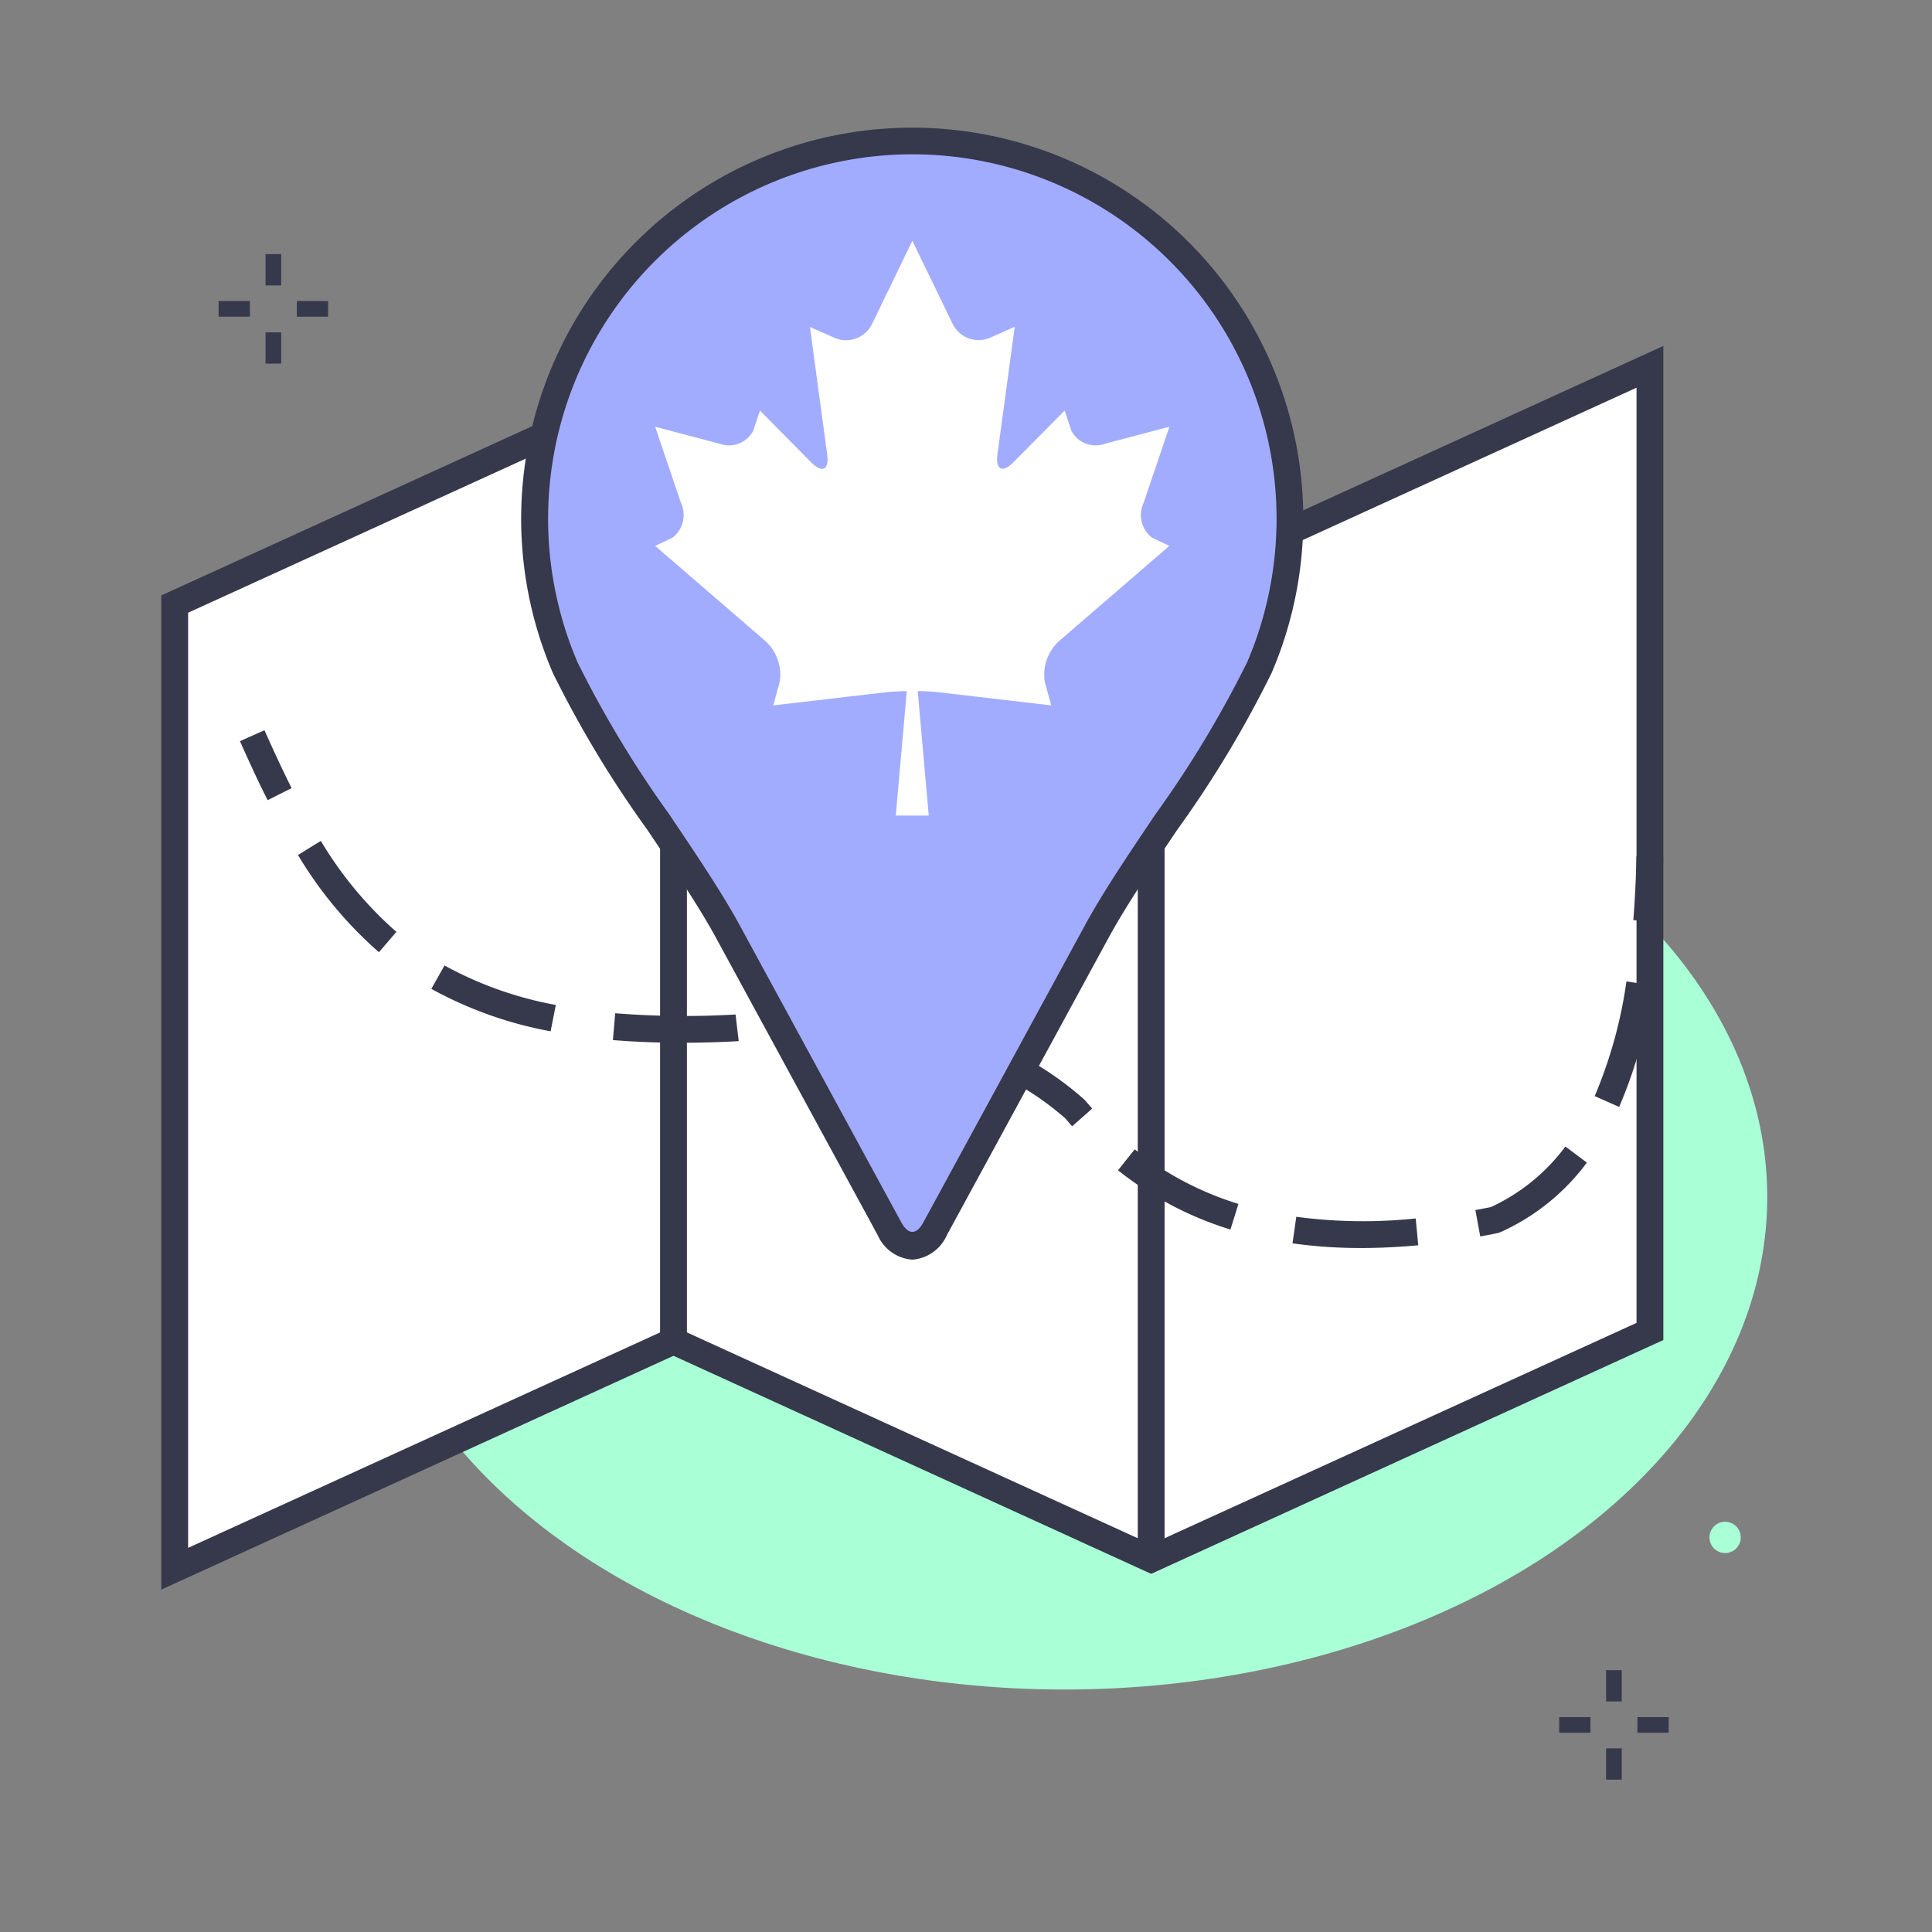 <svg xmlns="http://www.w3.org/2000/svg" viewBox="0 0 72 72"><rect x="0" y="0" width="72" height="72" fill="#808080" stroke="none"/><g data-name="Layer 1"><ellipse cx="39.665" cy="44.613" rx="26.195" ry="18.351" fill="#a9ffd6"/><path fill="#fff" d="M6.511 58.462l18.587-8.485 17.803 8.126 18.588-8.485V13.67l-18.588 8.485-17.803-8.127-18.587 8.485v35.949z"/><path d="M6.011 59.24V22.191L25.1 13.479l17.8 8.126 19.088-8.713v37.047L42.9 58.653l-17.8-8.127zm1-36.406v34.85L25.1 49.427l17.8 8.127L60.989 49.3V14.448L42.9 22.705l-17.8-8.127z" fill="#36384b"/><path fill="#36384b" d="M42.401 22.155h1v35.948h-1zm-17.802-8.127h1v35.948h-1zm35.256 48.214h.583v1.166h-.583zm0 2.915h.583v1.166h-.583zm1.166-1.166h1.166v.583h-1.166zm-2.915 0h1.166v.583h-1.166M9.896 9.47h.583v1.166h-.583zm0 2.915h.583v1.166h-.583zm1.166-1.166h1.166v.583h-1.166zm-2.915 0h1.166v.583H8.147"/><circle cx="64.29" cy="57.295" r=".583" fill="#a9ffd6"/><path d="M9.975 29.82c-.355-.7-.694-1.438-1.033-2.2l.914-.406c.332.745.665 1.466 1.011 2.156zm4.147 5.667a15.066 15.066 0 0 1-3.017-3.624l.852-.525a14.129 14.129 0 0 0 2.815 3.39zM50.714 46.51a18.181 18.181 0 0 1-2.546-.174l.141-.99a18.775 18.775 0 0 0 4.45.062l.095 1c-.736.067-1.454.102-2.14.102zm4.451-.431l-.182-.984c.192-.035.383-.072.576-.11a7.229 7.229 0 0 0 2.779-2.258l.8.6a8.2 8.2 0 0 1-3.219 2.592l-.106.034c-.213.047-.434.086-.648.126zm-9.31-.258a12.736 12.736 0 0 1-4.19-2.208l.623-.781a11.768 11.768 0 0 0 3.864 2.034zm-5.9-3.847c-.088-.1-.173-.2-.259-.3a11.058 11.058 0 0 0-3.365-2.013l.358-.933a12 12 0 0 1 3.723 2.252c.132.149.211.242.291.333zm20.389-.72l-.914-.406a17 17 0 0 0 1.183-4.275l.989.155a17.855 17.855 0 0 1-1.261 4.526zm-26.131-2.2a20.4 20.4 0 0 0-3.994-.346h-.46l-.012-1h.472a21.361 21.361 0 0 1 4.189.365zm-8.813-.193c-.893 0-1.755-.035-2.559-.1l.086-1a32.5 32.5 0 0 0 4.484.046l.119.993a38.29 38.29 0 0 1-2.13.061zm-4.88-.428a14.7 14.7 0 0 1-4.445-1.581l.49-.872a13.739 13.739 0 0 0 4.149 1.472zm41.349-4.064l-1-.078c.059-.741.1-1.541.116-2.376l1 .023a39.131 39.131 0 0 1-.116 2.431z" fill="#36384b"/><path d="M34 5.25a14.082 14.082 0 0 0-12.938 19.625c1.243 2.895 4.5 6.974 6.064 9.843L33.152 45.8c.469.86 1.228.86 1.7 0l6.026-11.08c1.561-2.869 4.821-6.948 6.064-9.843A14.082 14.082 0 0 0 34 5.25z" fill="#a2acff"/><path d="M34 46.943a1.523 1.523 0 0 1-1.287-.906l-6.026-11.08c-.645-1.185-1.579-2.572-2.568-4.04a40.787 40.787 0 0 1-3.519-5.845 14.574 14.574 0 1 1 26.792 0 40.623 40.623 0 0 1-3.516 5.846c-.988 1.468-1.922 2.854-2.567 4.039l-6.026 11.08a1.522 1.522 0 0 1-1.283.906zM34 5.75a13.585 13.585 0 0 0-12.479 18.928 40.572 40.572 0 0 0 3.427 5.68c1 1.489 1.95 2.895 2.617 4.121l6.027 11.08c.254.466.562.466.816 0l6.027-11.08c.667-1.226 1.614-2.631 2.616-4.12a40.233 40.233 0 0 0 3.427-5.681A13.583 13.583 0 0 0 34 5.75z" fill="#36384b"/><path d="M42.618 18.744l.963-2.841-2.4.633a1.019 1.019 0 0 1-1.255-.486l-.25-.75-1.913 1.931c-.4.406-.669.275-.592-.292l.644-4.758-.931.41a1.077 1.077 0 0 1-1.384-.524L34 8.972l-1.5 3.1a1.078 1.078 0 0 1-1.385.524l-.931-.41.644 4.759c.076.566-.19.7-.592.291L28.321 15.3l-.25.75a1.019 1.019 0 0 1-1.255.486l-2.4-.633.963 2.84a1.064 1.064 0 0 1-.315 1.293l-.648.308 4.091 3.531a1.688 1.688 0 0 1 .549 1.545l-.237.867 4.147-.483c.232-.027.524-.043.827-.048l-.41 4.637h1.228l-.41-4.637c.3 0 .595.021.827.048l4.147.483-.237-.867a1.687 1.687 0 0 1 .549-1.545l4.091-3.531-.648-.308a1.063 1.063 0 0 1-.312-1.292z" fill="#fff"/></g></svg>